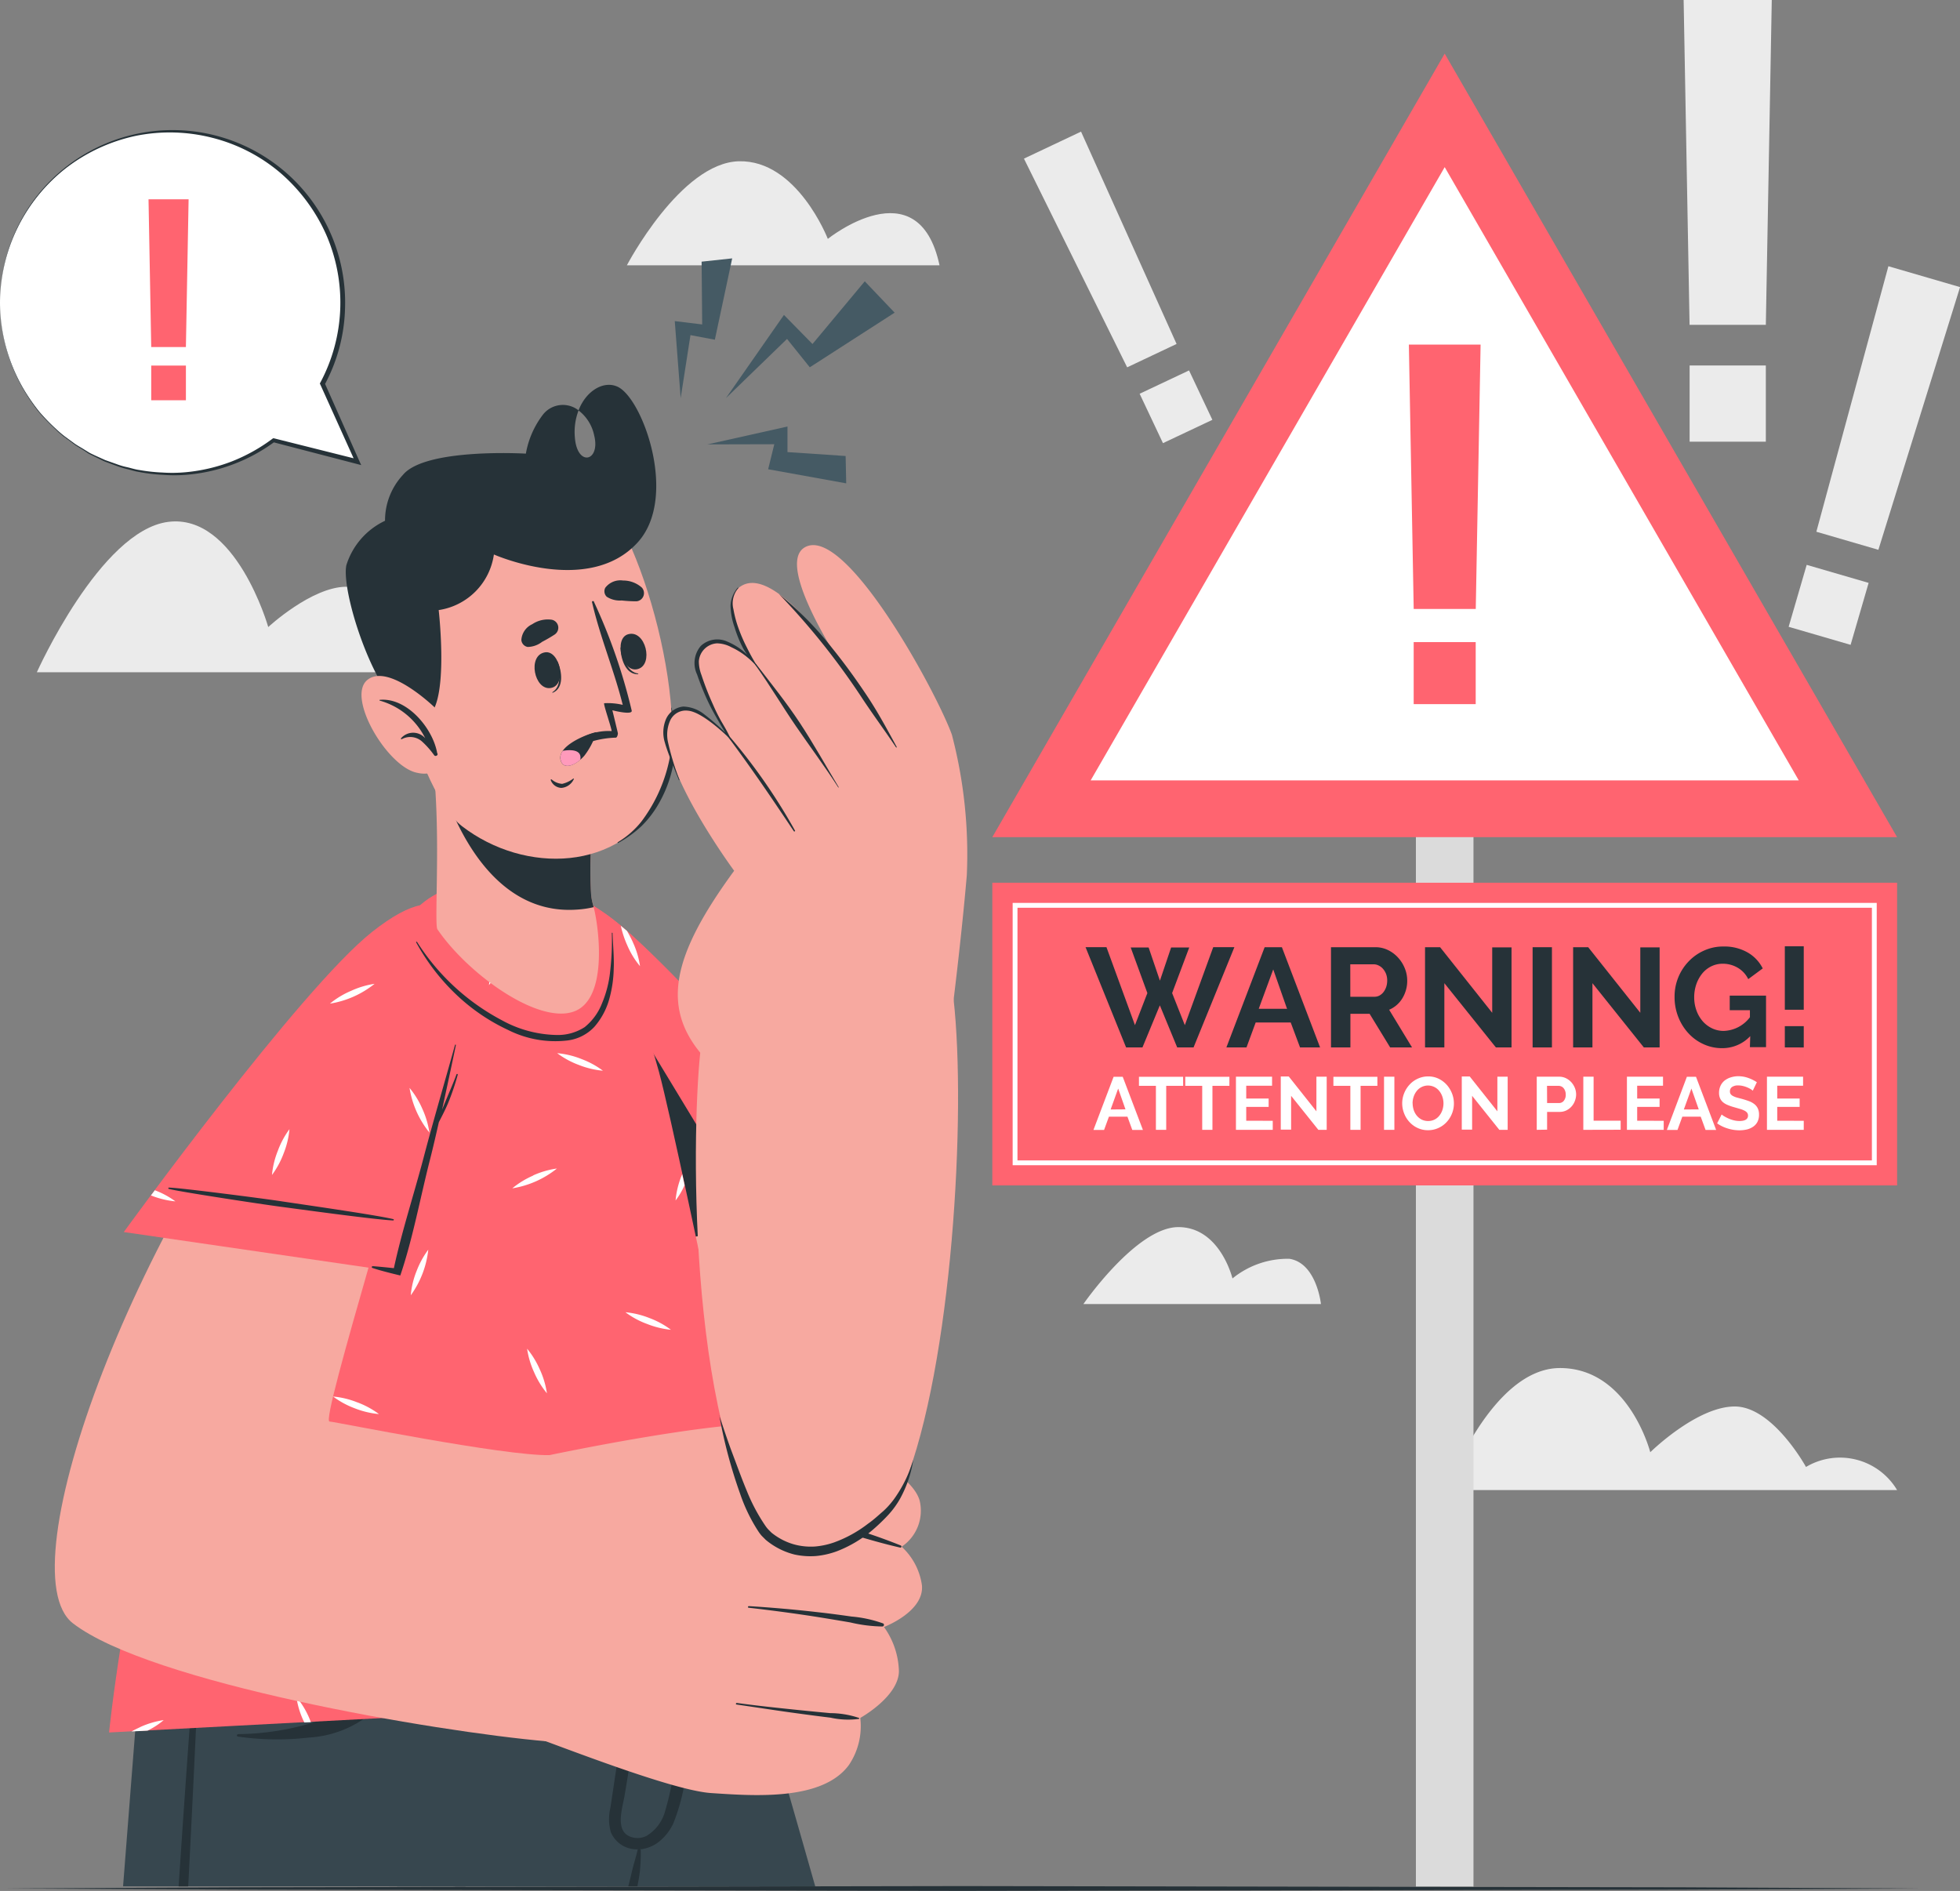 <svg xmlns="http://www.w3.org/2000/svg" width="104.982" height="101.283" viewBox="0 0 104.982 101.283">
  <rect x="0" y="0" width="104.982" height="101.283" fill="#808080" stroke="none"/>
  <g id="Warning-cuate_2_" data-name="Warning-cuate (2)" transform="translate(-50.69 -50.31)">
    <g id="freepik--background-complete--inject-107" transform="translate(52.664 50.31)">
      <path id="Path_62137" data-name="Path 62137" d="M399.27,50.31h4.721l-.318,17.4h-4.085Z" transform="translate(-311.065 -50.31)" fill="#ebebeb"/>
      <rect id="Rectangle_6913" data-name="Rectangle 6913" width="4.082" height="4.082" transform="translate(88.526 19.576)" fill="#ebebeb"/>
      <path id="Path_62138" data-name="Path 62138" d="M430.6,105.43l3.839,1.118-4.375,14.071-3.322-.968Z" transform="translate(-331.428 -91.17)" fill="#ebebeb"/>
      <rect id="Rectangle_6914" data-name="Rectangle 6914" width="3.456" height="3.456" transform="translate(94.796 30.255) rotate(16.23)" fill="#ebebeb"/>
      <path id="Path_62139" data-name="Path 62139" d="M262.69,79.006l3.058-1.446,5.117,11.373-2.647,1.252Z" transform="translate(-209.819 -70.51)" fill="#ebebeb"/>
      <rect id="Rectangle_6915" data-name="Rectangle 6915" width="2.926" height="2.926" transform="translate(59.068 21.09) rotate(-25.27)" fill="#ebebeb"/>
      <path id="Path_62140" data-name="Path 62140" d="M374.312,340.1H350.18s2.393-6.535,6.077-6.535,4.835,4.509,4.835,4.509,2.484-2.45,4.525-2.45,3.816,3.239,3.816,3.239A3.561,3.561,0,0,1,374.312,340.1Z" transform="translate(-274.674 -260.289)" fill="#ebebeb"/>
      <path id="Path_62141" data-name="Path 62141" d="M287.723,308.491H275s2.846-4.121,5.084-4.121,2.9,2.75,2.9,2.75a4.69,4.69,0,0,1,3.048-1.053C287.493,306.295,287.723,308.491,287.723,308.491Z" transform="translate(-218.944 -238.643)" fill="#ebebeb"/>
      <path id="Path_62142" data-name="Path 62142" d="M83.109,166.338H58.32s3.394-7.577,7.026-8.053,5.368,5.632,5.368,5.632,2.328-2.158,4.183-2.158,3.265,2.846,3.265,2.846S81.847,162.654,83.109,166.338Z" transform="translate(-58.32 -130.331)" fill="#ebebeb"/>
      <path id="Path_62143" data-name="Path 62143" d="M197.226,89.269H180.48s2.877-5.495,6-5.572,4.763,4.157,4.763,4.157S196.093,83.958,197.226,89.269Z" transform="translate(-148.877 -75.059)" fill="#ebebeb"/>
    </g>
    <g id="freepik--Sign--inject-107" transform="translate(103.841 53.182)">
      <rect id="Rectangle_6916" data-name="Rectangle 6916" width="3.084" height="83.836" transform="translate(22.688 14.343)" fill="#dbdbdb"/>
      <path id="Path_62144" data-name="Path 62144" d="M280.37,61.41l-24.23,41.967H304.6Z" transform="translate(-256.14 -61.41)" fill="#ff6470"/>
      <path id="Path_62145" data-name="Path 62145" d="M295.463,84.91,276.5,117.758h37.929Z" transform="translate(-271.233 -78.83)" fill="#fff"/>
      <path id="Path_62146" data-name="Path 62146" d="M342.38,121.65h3.842l-.259,14.161h-3.324Z" transform="translate(-320.069 -106.066)" fill="#ff6470"/>
      <rect id="Rectangle_6917" data-name="Rectangle 6917" width="3.322" height="3.322" transform="translate(22.569 31.521)" fill="#ff6470"/>
      <rect id="Rectangle_6918" data-name="Rectangle 6918" width="48.461" height="16.213" transform="translate(0 44.409)" fill="#ff6470"/>
      <path id="Path_62147" data-name="Path 62147" d="M306.632,251.3H260.35V237.25h46.282Zm-46.024-.259h45.765V237.509H260.609Z" transform="translate(-259.261 -191.759)" fill="#fff"/>
      <path id="Path_62148" data-name="Path 62148" d="M277.874,246.435h.96l.605,1.777.6-1.777h.97l-.916,2.442.68,1.718,1.521-4.176h1.133l-2.186,5.368h-.877l-.929-2.253-.931,2.253h-.877l-2.171-5.368h1.12l1.526,4.176.665-1.718Z" transform="translate(-270.462 -198.557)" fill="#263238"/>
      <path id="Path_62149" data-name="Path 62149" d="M306.649,246.42h.924l2.046,5.368h-1.074l-.5-1.337h-1.876l-.492,1.337H304.6Zm1.2,3.3-.74-2.111-.776,2.108Z" transform="translate(-292.063 -198.557)" fill="#263238"/>
      <path id="Path_62150" data-name="Path 62150" d="M326.26,251.788V246.42h2.375a1.514,1.514,0,0,1,.683.155,1.768,1.768,0,0,1,.541.409,1.881,1.881,0,0,1,.357.574,1.732,1.732,0,0,1,.127.647,1.792,1.792,0,0,1-.259.949,1.516,1.516,0,0,1-.709.616l1.226,2.018h-1.172l-1.1-1.8H327.3v1.8Zm1.035-2.714H328.6a.569.569,0,0,0,.259-.067.7.7,0,0,0,.215-.186.968.968,0,0,0,.145-.277,1.106,1.106,0,0,0,.052-.339,1.008,1.008,0,0,0-.059-.349.962.962,0,0,0-.163-.274.719.719,0,0,0-.235-.181.589.589,0,0,0-.259-.065h-1.262Z" transform="translate(-308.12 -198.557)" fill="#263238"/>
      <path id="Path_62151" data-name="Path 62151" d="M346.765,248.347v3.441H345.73V246.42h.807l2.791,3.513v-3.505h1.035v5.36h-.838Z" transform="translate(-322.553 -198.557)" fill="#263238"/>
      <path id="Path_62152" data-name="Path 62152" d="M368,251.788V246.42h1.035v5.368Z" transform="translate(-339.061 -198.557)" fill="#263238"/>
      <path id="Path_62153" data-name="Path 62153" d="M377.425,248.347v3.441H376.39V246.42h.807l2.791,3.513v-3.505h1.035v5.36h-.846Z" transform="translate(-345.281 -198.557)" fill="#263238"/>
      <path id="Path_62154" data-name="Path 62154" d="M401.473,251.069a2.044,2.044,0,0,1-1.5.644,2.36,2.36,0,0,1-1-.212,2.481,2.481,0,0,1-.807-.582,2.767,2.767,0,0,1-.546-.874,2.875,2.875,0,0,1-.2-1.084,2.706,2.706,0,0,1,.753-1.894,2.587,2.587,0,0,1,.828-.582,2.455,2.455,0,0,1,1.035-.217,2.507,2.507,0,0,1,1.294.318,2.039,2.039,0,0,1,.812.856l-.776.574a1.423,1.423,0,0,0-.569-.613,1.568,1.568,0,0,0-.8-.212,1.367,1.367,0,0,0-.623.145,1.449,1.449,0,0,0-.484.393,1.917,1.917,0,0,0-.31.574,2.14,2.14,0,0,0-.109.688,2.045,2.045,0,0,0,.122.706,1.831,1.831,0,0,0,.331.572,1.583,1.583,0,0,0,.5.38,1.436,1.436,0,0,0,.631.14,1.827,1.827,0,0,0,1.4-.732v-.378h-1.081V248.9h1.945v2.76h-.864Z" transform="translate(-360.877 -198.443)" fill="#263238"/>
      <path id="Path_62155" data-name="Path 62155" d="M420.22,249.622v-3.4h1.014v3.4Zm0,2.018V250.5h1.014v1.141Z" transform="translate(-377.772 -198.409)" fill="#263238"/>
      <path id="Path_62156" data-name="Path 62156" d="M278.159,273.25h.489l1.081,2.846h-.569l-.259-.709h-.993l-.259.709h-.569Zm.636,1.744-.391-1.115L278,275Z" transform="translate(-271.663 -218.446)" fill="#fff"/>
      <path id="Path_62157" data-name="Path 62157" d="M288.86,273.734h-.908v2.357H287.4v-2.357h-.908v-.484h2.365Z" transform="translate(-278.638 -218.446)" fill="#fff"/>
      <path id="Path_62158" data-name="Path 62158" d="M298.445,273.734h-.908v2.357h-.548v-2.357h-.908v-.484h2.365Z" transform="translate(-285.747 -218.446)" fill="#fff"/>
      <path id="Path_62159" data-name="Path 62159" d="M308.551,275.592v.484H306.58V273.23h1.935v.484h-1.384v.686h1.2v.448h-1.2v.74Z" transform="translate(-293.531 -218.431)" fill="#fff"/>
      <path id="Path_62160" data-name="Path 62160" d="M316.414,274.225v1.811h-.554V273.19h.429l1.48,1.865V273.2h.551v2.846h-.448Z" transform="translate(-300.41 -218.402)" fill="#fff"/>
      <path id="Path_62161" data-name="Path 62161" d="M329.1,273.734H328.2v2.357h-.548v-2.357h-.908v-.484H329.1Z" transform="translate(-308.475 -218.446)" fill="#fff"/>
      <path id="Path_62162" data-name="Path 62162" d="M337.24,276.076V273.23h.554v2.846Z" transform="translate(-316.259 -218.431)" fill="#fff"/>
      <path id="Path_62163" data-name="Path 62163" d="M342.384,276.052a1.293,1.293,0,0,1-.567-.124,1.356,1.356,0,0,1-.435-.323,1.425,1.425,0,0,1-.282-.461,1.464,1.464,0,0,1-.1-.533,1.44,1.44,0,0,1,.106-.543,1.469,1.469,0,0,1,.292-.461,1.363,1.363,0,0,1,.442-.318,1.324,1.324,0,0,1,.556-.119,1.267,1.267,0,0,1,.561.127,1.407,1.407,0,0,1,.435.331,1.527,1.527,0,0,1,.279.463,1.467,1.467,0,0,1-.292,1.526,1.356,1.356,0,0,1-.44.316A1.332,1.332,0,0,1,342.384,276.052Zm-.825-1.441a1.2,1.2,0,0,0,.057.357.949.949,0,0,0,.163.3.825.825,0,0,0,.259.212.8.8,0,0,0,.7,0,.789.789,0,0,0,.259-.217.984.984,0,0,0,.16-.305,1.143,1.143,0,0,0,.054-.347,1.122,1.122,0,0,0-.06-.357,1,1,0,0,0-.163-.3.769.769,0,0,0-1.218.008.989.989,0,0,0-.158.3,1.14,1.14,0,0,0-.057.347Z" transform="translate(-319.046 -218.387)" fill="#fff"/>
      <path id="Path_62164" data-name="Path 62164" d="M353.9,274.225v1.811h-.554V273.19h.427l1.48,1.865V273.2h.551v2.846h-.448Z" transform="translate(-328.201 -218.402)" fill="#fff"/>
      <path id="Path_62165" data-name="Path 62165" d="M368.86,276.076V273.23h1.206a.818.818,0,0,1,.362.083.97.97,0,0,1,.285.215,1.058,1.058,0,0,1,.189.305.945.945,0,0,1,.067.341.961.961,0,0,1-.065.349.937.937,0,0,1-.179.3.908.908,0,0,1-.279.212.807.807,0,0,1-.362.08h-.67v.952Zm.554-1.436h.639a.316.316,0,0,0,.259-.124.5.5,0,0,0,.1-.336.518.518,0,0,0-.034-.194.463.463,0,0,0-.083-.145.313.313,0,0,0-.122-.091.354.354,0,0,0-.142-.031h-.621Z" transform="translate(-339.699 -218.431)" fill="#fff"/>
      <path id="Path_62166" data-name="Path 62166" d="M378.5,276.076V273.23h.551v2.357H380.5v.484Z" transform="translate(-346.845 -218.431)" fill="#fff"/>
      <path id="Path_62167" data-name="Path 62167" d="M389.5,275.592v.484H387.53V273.23h1.933v.484h-1.384v.686h1.2v.448h-1.2v.74Z" transform="translate(-353.539 -218.431)" fill="#fff"/>
      <path id="Path_62168" data-name="Path 62168" d="M396.871,273.25h.489l1.079,2.846h-.567l-.259-.709h-.986l-.259.709H395.8Zm.636,1.746-.393-1.115L396.708,275Z" transform="translate(-359.669 -218.446)" fill="#fff"/>
      <path id="Path_62169" data-name="Path 62169" d="M408.117,273.928a.6.6,0,0,0-.1-.078,1.453,1.453,0,0,0-.181-.093,1.416,1.416,0,0,0-.23-.078,1.036,1.036,0,0,0-.259-.034.561.561,0,0,0-.342.085.277.277,0,0,0-.111.235.243.243,0,0,0,.041.147.367.367,0,0,0,.122.1,1.09,1.09,0,0,0,.2.08l.282.075c.14.039.259.078.38.122a1.033,1.033,0,0,1,.287.16.645.645,0,0,1,.181.228.755.755,0,0,1,.065.331.83.83,0,0,1-.085.391.709.709,0,0,1-.233.259,1.017,1.017,0,0,1-.336.147,1.809,1.809,0,0,1-.4.044,2.11,2.11,0,0,1-.631-.1,1.968,1.968,0,0,1-.559-.272l.243-.476a.81.81,0,0,0,.129.093,1.939,1.939,0,0,0,.222.116,1.67,1.67,0,0,0,.285.1,1.309,1.309,0,0,0,.318.041c.305,0,.458-.1.458-.292a.259.259,0,0,0-.052-.158.463.463,0,0,0-.15-.111,1.345,1.345,0,0,0-.23-.088l-.305-.088a2.557,2.557,0,0,1-.354-.122.926.926,0,0,1-.259-.155.592.592,0,0,1-.15-.21.711.711,0,0,1-.052-.282.9.9,0,0,1,.08-.383.8.8,0,0,1,.223-.282,1.05,1.05,0,0,1,.331-.168,1.344,1.344,0,0,1,.4-.06,1.58,1.58,0,0,1,.551.1,2,2,0,0,1,.44.222Z" transform="translate(-367.386 -218.379)" fill="#fff"/>
      <path id="Path_62170" data-name="Path 62170" d="M418.491,275.592v.484H416.52V273.23h1.935v.484h-1.384v.686h1.2v.448h-1.2v.74Z" transform="translate(-375.029 -218.431)" fill="#fff"/>
    </g>
    <g id="freepik--Character--inject-107" transform="translate(53.622 70.922)">
      <path id="Path_62171" data-name="Path 62171" d="M142,388.648h-22.4c-.186-.722-.365-1.431-.543-2.129-.2-.8-.406-1.588-.6-2.352-.044-.171-.088-.341-.132-.517-.147-.585-.292-1.156-.435-1.71-.085-.336-.171-.67-.259-1s-.171-.665-.259-.986c-.023-.085-.041-.171-.065-.259s-.047-.186-.07-.277l-.085-.331h0c-.031-.116-.059-.23-.088-.344l-.16-.636c-.08-.305-.155-.608-.23-.9-.031-.127-.065-.259-.1-.38l-.155-.6c-.034-.132-.065-.259-.1-.383-.132-.517-.259-1-.367-1.449-.034-.119-.06-.235-.093-.349-.047-.2-.1-.383-.14-.564q-.047-.171-.085-.334c-.1-.385-.191-.737-.259-1.048-.023-.08-.044-.16-.065-.238-.049-.2-.1-.385-.137-.548-.018-.065-.031-.127-.049-.184s-.031-.124-.047-.179-.018-.08-.028-.114-.028-.109-.039-.153a.357.357,0,0,0-.018-.067c-.034-.135-.049-.2-.049-.2h21.8s.717,2.473,1.868,6.468c.233.812.484,1.689.755,2.621C140.155,382.181,141.045,385.285,142,388.648Z" transform="translate(-101.265 -308.218)" fill="#37474f"/>
      <path id="Path_62172" data-name="Path 62172" d="M136.845,403.326h-.559q-1.242-5.148-2.409-10.315c-.189-.836-.373-1.674-.556-2.515-.018-.08-.036-.155-.052-.235,0-.041.054-.06.065-.018l.023.078q.38,1.35.753,2.706Q135.528,398.162,136.845,403.326Z" transform="translate(-114.838 -322.895)" fill="#263238"/>
      <path id="Path_62173" data-name="Path 62173" d="M136.06,370.413l-.96,4.817-.792,3.95-1.343,6.726-.137.688-.23,1.151-.173.872H119.6l-.541-2.129c-.2-.8-.406-1.588-.6-2.352-.044-.171-.088-.341-.132-.517-.147-.585-.292-1.156-.435-1.71-.085-.336-.171-.67-.259-1s-.171-.665-.259-.986c-.023-.085-.041-.171-.065-.259s-.047-.186-.07-.277l-.085-.331h0c-.031-.116-.06-.23-.088-.344l-.16-.636c-.08-.305-.155-.608-.23-.9-.034-.129-.065-.259-.1-.38l-.155-.6c-.034-.132-.065-.259-.1-.383-.132-.517-.259-1-.367-1.449-.034-.119-.059-.235-.093-.349-.047-.2-.1-.383-.14-.564q-.047-.171-.085-.334c-.1-.385-.191-.737-.259-1.048-.023-.08-.044-.16-.065-.238-.049-.2-.1-.385-.137-.548-.018-.065-.031-.127-.049-.184s-.031-.124-.047-.179-.018-.08-.028-.114-.028-.109-.039-.153a.356.356,0,0,0-.018-.067c-.034-.135-.049-.2-.049-.2Z" transform="translate(-101.265 -308.195)" fill="#263238"/>
      <path id="Path_62174" data-name="Path 62174" d="M107.31,370.44h0c0,.119-.093,1.418-.3,3.4-.06.579-.129,1.216-.212,1.9-.127,1.076-.287,2.264-.484,3.518-.334,2.189-.776,4.574-1.338,6.907-.2.841-.424,1.674-.66,2.489H76.17c.331-4.289.636-8.17.877-11.228.336-4.3.554-6.985.554-6.985h29.71Z" transform="translate(-72.51 -308.232)" fill="#37474f"/>
      <path id="Path_62175" data-name="Path 62175" d="M181.842,378.523c-.034,1.006-.075,2.013-.14,3.014-.07,1.087-.168,2.173-.31,3.257v.119c-.135,1.017-.285,2.028-.458,3.04a10.826,10.826,0,0,1-.7,2.83,2.763,2.763,0,0,1-.657.887,1.943,1.943,0,0,1-.9.466.913.913,0,0,1-.168.028h-.049a.065.065,0,0,1,.031.059,8.862,8.862,0,0,1-.039,1.017v.044c-.034.292-.088.582-.142.872h-.484a.094.094,0,0,0,0-.018c.085-.318.155-.639.235-.96s.191-.647.259-.978a.049.049,0,0,1,.023-.031,1.5,1.5,0,0,1-1.454-.913,2.6,2.6,0,0,1-.023-1.322c.088-.577.173-1.151.259-1.728.166-1.061.378-2.106.564-3.159l.085-.481c.378-2.142.776-4.287,1.247-6.408.018-.091.036-.179.057-.259a.052.052,0,1,1,.1.016c-.016.142-.028.287-.047.429-.083.815-.178,1.625-.292,2.434-.137.952-.23,1.907-.365,2.859-.044.323-.091.647-.137.97-.22,1.565-.448,3.128-.714,4.688-.124.724-.574,2.02.466,2.246a1.068,1.068,0,0,0,.706-.088,2.225,2.225,0,0,0,.97-1.224,16.559,16.559,0,0,0,.554-2.605q.259-1.431.453-2.866h0c.171-1.2.347-2.385.533-3.578l.287-1.824c.047-.279.091-.561.137-.843A.055.055,0,0,1,181.842,378.523Z" transform="translate(-147.102 -313.728)" fill="#263238"/>
      <path id="Path_62176" data-name="Path 62176" d="M99.815,387.4a14.3,14.3,0,0,0,3.472-.466c.517-.135,1.035-.3,1.552-.471a4.033,4.033,0,0,0,1.4-.7,6.349,6.349,0,0,0,1.5-2.7,25.872,25.872,0,0,0,.911-3.286c0-.054.091-.036.093.016a12.694,12.694,0,0,1-.473,3.728,5.723,5.723,0,0,1-1.5,2.9,5.819,5.819,0,0,1-3.182,1.164,14.58,14.58,0,0,1-3.782-.054.062.062,0,1,1,.005-.124Z" transform="translate(-89.99 -315.128)" fill="#263238"/>
      <path id="Path_62177" data-name="Path 62177" d="M88.917,379.811q-.093,2.362-.2,4.729-.246,5.51-.533,11.021H87.67q.365-5.526.776-11.036.155-2.359.344-4.714A.063.063,0,1,1,88.917,379.811Z" transform="translate(-81.035 -315.13)" fill="#263238"/>
      <path id="Path_62178" data-name="Path 62178" d="M167.9,239.435c3.862,4.677,17.664,21.9,15.721,26.7-1.969,4.858-6.576,8.2-8.974,4.815-1.979-2.791-9.43-22.114-10.5-27.1C163.133,239.091,164.088,234.838,167.9,239.435Z" transform="translate(-137.447 -209.656)" fill="#f7a9a0"/>
      <path id="Path_62179" data-name="Path 62179" d="M162.807,254.2l14.35-2.846s-10.1-12.524-14.112-15.37c-4.514-3.2-5.174-.191-4.326,5S162.807,254.2,162.807,254.2Z" transform="translate(-133.468 -207.588)" fill="#ff6470"/>
      <path id="Path_62180" data-name="Path 62180" d="M177.169,251.3l-14.35,2.846s-3.249-8.02-4.088-13.222-.189-8.2,4.326-5c.228.163.476.357.742.577l.326.277h0a67.7,67.7,0,0,1,5.216,5.319l.1.114c1.48,1.648,2.957,3.363,4.217,4.848l.517.629C175.951,249.789,177.169,251.3,177.169,251.3Z" transform="translate(-133.48 -207.538)" fill="#ff6470"/>
      <path id="Path_62181" data-name="Path 62181" d="M172.7,255.416a4.607,4.607,0,0,0-.308,1.294,4.776,4.776,0,0,0,.626-1.162,4.594,4.594,0,0,0,.31-1.281A4.682,4.682,0,0,0,172.7,255.416Zm-5.355-6.287a4.6,4.6,0,0,0-1.294-.31,4.579,4.579,0,0,0,1.156.629,4.638,4.638,0,0,0,1.294.31A4.579,4.579,0,0,0,167.344,249.13Zm2.766-6.24a6.394,6.394,0,0,0-.323-.618h0l-.329-.272a5.267,5.267,0,0,0,.341,1.035,4.481,4.481,0,0,0,.686,1.125A4.618,4.618,0,0,0,170.109,242.89Zm9.859,10.537c-.039-.083-.078-.166-.119-.246l-.517-.629a5,5,0,0,0,.331,1.014,4.657,4.657,0,0,0,.688,1.125A4.612,4.612,0,0,0,179.968,253.427ZM175,247.591c-.072.052-.145.109-.215.168a3.137,3.137,0,0,0,.318-.054Z" transform="translate(-139.138 -213.021)" fill="#fff"/>
      <path id="Path_62182" data-name="Path 62182" d="M186.957,290.84c-.517.021-5,.841-5.968,1.035s-4.949.975-5.935,1.265a.036.036,0,0,0,0,.07c1.019-.1,5.032-.869,6.025-1.05s5.415-1.092,5.886-1.26C187.016,290.881,186.993,290.84,186.957,290.84Z" transform="translate(-145.792 -249.225)" fill="#263238"/>
      <path id="Path_62183" data-name="Path 62183" d="M171.068,252.538l-8.279,1.643s-3.249-8.02-4.088-13.22c-.618-3.831-.427-6.468,1.529-6.31Z" transform="translate(-133.458 -207.568)" fill="#263238"/>
      <path id="Path_62184" data-name="Path 62184" d="M109.678,275.711,73.27,277.635s3.084-31.021,16.557-44.213c1.663-1.63,6.087-2.383,8.348-.618,1.206.942,3.392,5.153,4.551,9.453S109.776,275.566,109.678,275.711Z" transform="translate(-70.36 -205.452)" fill="#ff6470"/>
      <path id="Path_62185" data-name="Path 62185" d="M97.375,245.989a4.706,4.706,0,0,0-.308,1.281,4.593,4.593,0,0,0,.629-1.159,4.685,4.685,0,0,0,.31-1.281A4.732,4.732,0,0,0,97.375,245.989Zm-4.188,16.6a4.523,4.523,0,0,0-.31,1.294,5.063,5.063,0,0,0,.937-2.44A4.7,4.7,0,0,0,93.186,262.593Zm-2.662,17.615a4.6,4.6,0,0,0-.31,1.278,5.063,5.063,0,0,0,.937-2.44,4.636,4.636,0,0,0-.626,1.162ZM107.415,257.4l-.047.114a4.607,4.607,0,0,0-.308,1.293,4.1,4.1,0,0,0,.481-.817h0C107.5,257.781,107.456,257.589,107.415,257.4Zm-6.9,20.984a4.62,4.62,0,0,0-.313,1.293,4.587,4.587,0,0,0,.631-1.156,4.682,4.682,0,0,0,.308-1.281A4.7,4.7,0,0,0,100.51,278.384ZM85.751,256.161a4.568,4.568,0,0,0-.308,1.281,4.657,4.657,0,0,0,.626-1.159,4.6,4.6,0,0,0,.31-1.294A4.592,4.592,0,0,0,85.751,256.161Zm16.262-4.934a4.594,4.594,0,0,0-1.294-.31,4.579,4.579,0,0,0,1.156.629,4.637,4.637,0,0,0,1.294.31A4.58,4.58,0,0,0,102.013,251.228Zm3.64,13.874a4.617,4.617,0,0,0-1.278-.308,4.49,4.49,0,0,0,1.156.626,4.691,4.691,0,0,0,1.281.313,4.556,4.556,0,0,0-1.159-.631Zm1.907,16.508a4.594,4.594,0,0,0-1.294-.31,5.079,5.079,0,0,0,2.437.939A4.657,4.657,0,0,0,107.56,281.61Zm-27.247-.9a4.593,4.593,0,0,0-1.294-.31,5.1,5.1,0,0,0,2.44.939,4.639,4.639,0,0,0-1.146-.629Zm9.7-11.088a4.575,4.575,0,0,0-1.294-.313,4.6,4.6,0,0,0,1.159.631,4.682,4.682,0,0,0,1.294.308A4.656,4.656,0,0,0,90.014,269.619ZM93.5,253.9a4.657,4.657,0,0,0-.688-1.125,5.052,5.052,0,0,0,1.063,2.388A4.719,4.719,0,0,0,93.5,253.9Zm6.294,13.97a4.72,4.72,0,0,0-.686-1.125,4.6,4.6,0,0,0,.375,1.263,4.657,4.657,0,0,0,.686,1.125,4.656,4.656,0,0,0-.375-1.265Zm-14.821,7.593a4.6,4.6,0,0,0-.688-1.123,4.719,4.719,0,0,0,.375,1.263,4.553,4.553,0,0,0,.688,1.123,4.626,4.626,0,0,0-.375-1.265Zm2.463,11.06a4.636,4.636,0,0,0-.686-1.125,4.486,4.486,0,0,0,.375,1.262c.016.036.034.07.049.106l.354-.018Zm19.3-13.292a4.6,4.6,0,0,0-1.125.683A5.076,5.076,0,0,0,108,272.858a4.4,4.4,0,0,0-1.262.362ZM95.972,284.456a4.656,4.656,0,0,0-1.125.686,4.656,4.656,0,0,0,1.262-.375,4.565,4.565,0,0,0,1.125-.688A4.517,4.517,0,0,0,95.972,284.456ZM78.38,287.017c-.155.072-.31.147-.46.23l.856-.044a4.014,4.014,0,0,0,.867-.564,4.657,4.657,0,0,0-1.27.378Zm6.76-23.6a4.7,4.7,0,0,0-1.125.686,5.107,5.107,0,0,0,2.39-1.061,4.619,4.619,0,0,0-1.273.375Zm9.9,10.99a4.7,4.7,0,0,0-1.125.688,4.532,4.532,0,0,0,1.265-.375,4.634,4.634,0,0,0,1.125-.688,4.708,4.708,0,0,0-1.273.375Zm4.4-16.937a4.655,4.655,0,0,0-1.125.686,5.107,5.107,0,0,0,2.39-1.061,4.618,4.618,0,0,0-1.286.375Zm-9.74-9.9c-.091.041-.179.083-.259.129-.1.145-.2.292-.3.44a6.051,6.051,0,0,0,.706-.259,4.737,4.737,0,0,0,1.125-.686,4.618,4.618,0,0,0-1.283.375Z" transform="translate(-73.807 -215.118)" fill="#fff"/>
      <path id="Path_62186" data-name="Path 62186" d="M76.587,242.778C66.356,254.837,59.363,273.893,63,276.692c4.121,3.179,19.346,5.795,25.394,6.32,1.876.163,2.16-15.377.147-15.331-2.44.057-11.562-1.8-11.8-1.8-.517,0,4.447-15.781,5.883-21.959C84.615,235.312,80.429,238.251,76.587,242.778Z" transform="translate(-62.023 -210.353)" fill="#f7a9a0"/>
      <path id="Path_62187" data-name="Path 62187" d="M178.6,349.164a2.325,2.325,0,0,1-.965,2.468,3.441,3.441,0,0,1,1.087,2.07c.127,1.413-2.033,2.23-2.033,2.23a4.245,4.245,0,0,1,.8,2.37c-.016,1.363-2.07,2.5-2.07,2.5a3.72,3.72,0,0,1-.611,2.525c-1.418,1.927-5.06,1.653-7.376,1.5s-9.365-3.037-10.641-3.41l1.454-14.581s10.581-2.277,13.279-1.713C173.8,345.6,178.112,347.425,178.6,349.164Z" transform="translate(-132.273 -289.398)" fill="#f7a9a0"/>
      <path id="Path_62188" data-name="Path 62188" d="M216.3,364.782a30.463,30.463,0,0,0-7.244-1.922c-.054,0-.07.078-.016.088,2.46.455,4.8,1.394,7.244,1.951a.062.062,0,0,0,.016-.116Z" transform="translate(-170.983 -302.614)" fill="#263238"/>
      <path id="Path_62189" data-name="Path 62189" d="M212.8,383.771a6.611,6.611,0,0,0-1.7-.372c-.608-.088-1.216-.168-1.826-.235q-1.832-.21-3.671-.323c-.054,0-.072.08-.016.085,1.216.14,2.432.3,3.64.489q.908.145,1.811.3a7.89,7.89,0,0,0,1.718.217.088.088,0,0,0,.044-.16Z" transform="translate(-168.423 -317.425)" fill="#263238"/>
      <path id="Path_62190" data-name="Path 62190" d="M209.653,403.695a4.817,4.817,0,0,0-1.539-.259c-.559-.052-1.115-.106-1.674-.163-1.112-.114-2.225-.23-3.335-.383-.054,0-.072.078-.016.085,1.125.16,2.248.339,3.376.489q.83.114,1.661.215a4.325,4.325,0,0,0,1.524.065.031.031,0,0,0,0-.049Z" transform="translate(-166.57 -332.288)" fill="#263238"/>
      <path id="Path_62191" data-name="Path 62191" d="M90.807,257.218,76.32,255.11s9.443-13.028,13.3-16.076c4.341-3.43,5.146-.46,4.579,4.768S90.807,257.218,90.807,257.218Z" transform="translate(-72.621 -209.731)" fill="#ff6470"/>
      <path id="Path_62192" data-name="Path 62192" d="M92.656,254.375a4.573,4.573,0,0,0-1.136.686A5.107,5.107,0,0,0,93.911,254,4.618,4.618,0,0,0,92.656,254.375Zm3.816,6.325a4.657,4.657,0,0,0-.688-1.125,5.052,5.052,0,0,0,1.063,2.388A4.719,4.719,0,0,0,96.472,260.7ZM82.14,265.057h0c-.07.1-.14.191-.21.282h.018a4.691,4.691,0,0,0,1.294.313A4.5,4.5,0,0,0,82.14,265.057Zm6.584-2.1a4.569,4.569,0,0,0-.308,1.281,4.657,4.657,0,0,0,.626-1.159,4.6,4.6,0,0,0,.31-1.293A4.592,4.592,0,0,0,88.724,262.959Z" transform="translate(-76.78 -221.916)" fill="#fff"/>
      <path id="Path_62193" data-name="Path 62193" d="M85.57,296.19c.517,0,5.034.582,6.012.732s4.993.717,5.994.955a.036.036,0,1,1,0,.072c-1.022-.047-5.071-.608-6.072-.74s-5.464-.81-5.95-.952C85.513,296.244,85.534,296.19,85.57,296.19Z" transform="translate(-79.45 -253.191)" fill="#263238"/>
      <path id="Path_62194" data-name="Path 62194" d="M127.73,278.451c.44.031,1.125.106,1.125.106.432-2,1.079-3.966,1.6-5.95s1.12-4,1.674-6.007a.024.024,0,0,1,.047.013q-.362,1.731-.74,3.454l.171-.414c.2-.489.417-.973.6-1.469a.035.035,0,1,1,.067.018,13.066,13.066,0,0,1-.517,1.519c-.147.347-.318.68-.492,1.014-.15.657-.3,1.317-.466,1.971-.517,2.01-.931,4.279-1.6,6.243,0,0-1.012-.235-1.508-.409a.049.049,0,0,1,.036-.088Z" transform="translate(-110.69 -231.243)" fill="#263238"/>
      <path id="Path_62195" data-name="Path 62195" d="M148,222.964c-1.956.665-5.691-2.07-7.285-4.416-.106-.163-.018-1.979-.016-4.194,0-1.343-.036-2.846-.168-4.2-.028-.279,8.747,1.257,8.747,1.257a21.868,21.868,0,0,0-.326,5.311,3.041,3.041,0,0,0,.114.554c0,.023.016.054.021.091C149.359,218.411,149.892,222.32,148,222.964Z" transform="translate(-120.22 -189.387)" fill="#f7a9a0"/>
      <path id="Path_62196" data-name="Path 62196" d="M148.878,217.488a5.21,5.21,0,0,0,.872-.129.72.72,0,0,0-.021-.093,3.177,3.177,0,0,1-.111-.554,21.918,21.918,0,0,1,.323-5.309s-7.12-1.25-8.511-1.294C141.836,211.662,143.828,217.861,148.878,217.488Z" transform="translate(-120.887 -189.381)" fill="#263238"/>
      <path id="Path_62197" data-name="Path 62197" d="M130.827,153.276c-.686,3.1,1.612,11.748,3.925,13.533,3.363,2.587,8.5,2.45,10.607-1.5,2.046-3.831-1.146-15.039-3.7-16.624C137.9,146.35,131.841,148.686,130.827,153.276Z" transform="translate(-112.936 -143.166)" fill="#f7a9a0"/>
      <path id="Path_62198" data-name="Path 62198" d="M181.455,196.83h-.021a8.3,8.3,0,0,1-1.591,6.09,4.685,4.685,0,0,1-1.273,1.115.023.023,0,0,0,.023.039,6.105,6.105,0,0,0,1.224-.877,5.432,5.432,0,0,0,.931-1.2,6.711,6.711,0,0,0,.911-3.216A9.77,9.77,0,0,0,181.455,196.83Z" transform="translate(-148.414 -179.536)" fill="#263238"/>
      <path id="Path_62199" data-name="Path 62199" d="M165.318,187.225c0-.023-.039.039-.031.062.158.577.259,1.268-.235,1.588-.016,0,0,.039.013.031C165.685,188.661,165.564,187.745,165.318,187.225Z" transform="translate(-138.393 -172.412)" fill="#263238"/>
      <path id="Path_62200" data-name="Path 62200" d="M161.92,185.351c-.957.158-.572,2.057.313,1.909S162.719,185.219,161.92,185.351Z" transform="translate(-135.662 -171.022)" fill="#263238"/>
      <path id="Path_62201" data-name="Path 62201" d="M179.18,184.38c0-.023.052.018.057.041.1.592.305,1.255.877,1.345.018,0,.021.034,0,.036C179.446,185.829,179.177,184.955,179.18,184.38Z" transform="translate(-148.871 -170.302)" fill="#263238"/>
      <path id="Path_62202" data-name="Path 62202" d="M179.583,181.55c.931-.259,1.379,1.627.517,1.865S178.8,181.765,179.583,181.55Z" transform="translate(-148.868 -168.191)" fill="#263238"/>
      <path id="Path_62203" data-name="Path 62203" d="M160.428,179.366a7.9,7.9,0,0,1-.686.4,1.294,1.294,0,0,1-.776.274.411.411,0,0,1-.336-.373,1,1,0,0,1,.585-.846,1.49,1.49,0,0,1,1.048-.238.437.437,0,0,1,.166.781Z" transform="translate(-133.637 -166)" fill="#263238"/>
      <path id="Path_62204" data-name="Path 62204" d="M177.54,171.611a7.355,7.355,0,0,1-.794-.044,1.293,1.293,0,0,1-.8-.2.406.406,0,0,1-.078-.481,1.014,1.014,0,0,1,.952-.388,1.5,1.5,0,0,1,1.006.378.44.44,0,0,1-.285.735Z" transform="translate(-146.38 -160.016)" fill="#263238"/>
      <path id="Path_62205" data-name="Path 62205" d="M168.747,182.71a5.083,5.083,0,0,1,2.279-.608c.067-.023.1-.168.1-.235h0c0-.021-.295-1.231-.295-1.231.178.047,1.089.259,1.035.016a30.133,30.133,0,0,0-2.018-5.816.055.055,0,1,0-.1.036c.429,1.855,1.177,3.622,1.638,5.474a3.475,3.475,0,0,0-.993-.088c-.059.031.383,1.294.4,1.493a2.947,2.947,0,0,0-2.1.711C168.465,182.668,168.421,182.924,168.747,182.71Z" transform="translate(-140.963 -163.204)" fill="#263238"/>
      <path id="Path_62206" data-name="Path 62206" d="M164.759,211.544a.948.948,0,0,0,.564.235,1.552,1.552,0,0,0,.592-.282.021.021,0,0,1,.031.026.8.8,0,0,1-.67.473.634.634,0,0,1-.567-.416C164.695,211.549,164.736,211.529,164.759,211.544Z" transform="translate(-138.142 -190.406)" fill="#263238"/>
      <path id="Path_62207" data-name="Path 62207" d="M168.628,201.89c-.551.109-2.3.818-1.865,1.63.189.357.776.145,1.226-.375A3.837,3.837,0,0,0,168.628,201.89Z" transform="translate(-139.616 -183.287)" fill="#263238"/>
      <path id="Path_62208" data-name="Path 62208" d="M167.766,206.148c-.4.344-.843.442-1,.145a.572.572,0,0,1,.065-.629C167.164,205.607,167.88,205.55,167.766,206.148Z" transform="translate(-139.617 -186.06)" fill="#ff9abb"/>
      <path id="Path_62209" data-name="Path 62209" d="M137.909,138.426c-2.636,2.892-7.7.644-7.7.644a3.508,3.508,0,0,1-2.957,2.978s.631,5.466-.776,5.785c-2.142.489-4.507-6.61-4.168-8.193a3.919,3.919,0,0,1,2.07-2.375,3.583,3.583,0,0,1,.957-2.455c1.2-1.462,6.587-1.141,6.587-1.141a4.791,4.791,0,0,1,.88-2.044,1.356,1.356,0,0,1,1.943-.272,3.218,3.218,0,0,0-.2,1.431c.114,1.617,1.387,1.317,1.035-.093a2.258,2.258,0,0,0-.838-1.337c.411-1.071,1.366-1.614,2.1-1.265C138.186,130.719,140.1,136.023,137.909,138.426Z" transform="translate(-106.687 -129.983)" fill="#263238"/>
      <path id="Path_62210" data-name="Path 62210" d="M129.467,191.959s-2.486-2.419-3.622-1.48,1.11,4.706,2.7,4.975a1.552,1.552,0,0,0,1.873-1.2Z" transform="translate(-109.105 -174.668)" fill="#f7a9a0"/>
      <path id="Path_62211" data-name="Path 62211" d="M129.273,195.186c-.023,0-.021.036,0,.041a3.886,3.886,0,0,1,2.434,2.015.856.856,0,0,0-1.294,0c-.023.023,0,.062.039.049a.947.947,0,0,1,1.087.129,4.618,4.618,0,0,1,.649.735c.067.085.225,0,.171-.1a.106.106,0,0,1-.013-.023C132.116,196.71,130.727,195.047,129.273,195.186Z" transform="translate(-111.863 -178.312)" fill="#263238"/>
      <path id="Path_62212" data-name="Path 62212" d="M136.893,243.918a12.037,12.037,0,0,0,4.533,4.186,6.317,6.317,0,0,0,2.926.792,2.642,2.642,0,0,0,1.513-.419,3.053,3.053,0,0,0,.924-1.26,5.987,5.987,0,0,0,.445-1.744,14.442,14.442,0,0,0,.088-2.036c0-.026.039-.023.039,0,.018.644.091,1.294.062,1.93a6.524,6.524,0,0,1-.259,1.679,3.811,3.811,0,0,1-.776,1.413,2.372,2.372,0,0,1-1.449.732,5.614,5.614,0,0,1-3.154-.554,10.369,10.369,0,0,1-2.672-1.788,11.362,11.362,0,0,1-2.266-2.905C136.815,243.908,136.88,243.882,136.893,243.918Z" transform="translate(-117.483 -214.072)" fill="#263238"/>
      <path id="Path_62213" data-name="Path 62213" d="M197.894,282.439c1.922,3.736,6.938,1.014,8.02-1.71,2.559-6.4,3.345-19.85,2.647-26.041-.225-1.992-12.953-.14-13.432,1.948C194.637,258.822,194,274.856,197.894,282.439Z" transform="translate(-160.419 -221.794)" fill="#f7a9a0"/>
      <path id="Path_62214" data-name="Path 62214" d="M203.951,188.428s.517-4.033.82-7.58a25.3,25.3,0,0,0-.8-7.523c-.812-2.258-5.653-11.184-7.841-10.056-1.982,1.019,3.151,8.16,3.151,8.16s-4.543-7.663-6.7-5.994,4.711,8.962,4.711,8.962-4.843-7.761-6.8-5.691c-1.477,1.565,4.375,8.537,4.375,8.537s-4.209-6.649-5.8-5.1c-1.754,1.707,3.242,8.47,3.242,8.47-3.363,4.6-4.054,7.484-1.369,10.242C191.368,191.276,203.951,188.428,203.951,188.428Z" transform="translate(-155.918 -154.585)" fill="#f7a9a0"/>
      <path id="Path_62215" data-name="Path 62215" d="M218.273,181.483c-.5-.918-1-1.852-1.581-2.724s-1.193-1.723-1.852-2.538a17.987,17.987,0,0,0-2.869-2.921,38.391,38.391,0,0,1,4.486,5.627c.579.872,1.2,1.71,1.785,2.587C218.258,181.53,218.286,181.5,218.273,181.483Z" transform="translate(-173.177 -162.091)" fill="#263238"/>
      <path id="Path_62216" data-name="Path 62216" d="M211.5,194.3c-.691-1.146-1.335-2.308-2.07-3.425s-1.534-2.1-2.346-3.156c-.062-.08-.085-.021-.026.065.776,1.087,1.4,2.152,2.152,3.249s1.552,2.165,2.271,3.286C211.488,194.339,211.514,194.321,211.5,194.3Z" transform="translate(-169.514 -172.756)" fill="#263238"/>
      <path id="Path_62217" data-name="Path 62217" d="M204.9,207.523a30.906,30.906,0,0,0-3.568-5.115c-.065-.078-.085,0-.023.088,1.219,1.638,2.178,3.035,3.529,5.063C204.863,207.59,204.925,207.562,204.9,207.523Z" transform="translate(-165.251 -183.648)" fill="#263238"/>
      <path id="Path_62218" data-name="Path 62218" d="M191.846,174.1a3.752,3.752,0,0,1-.22-1.154,1.537,1.537,0,0,1,.388-.978c.016-.018.044,0,.026.026a1.25,1.25,0,0,0-.259,1.125,6.082,6.082,0,0,0,.282,1.048,8.649,8.649,0,0,0,.453,1.035,10.487,10.487,0,0,0,.543.973h0a.016.016,0,0,1,0,.018h0a.018.018,0,0,1-.026,0,3.945,3.945,0,0,0-1.358-1.035,1.676,1.676,0,0,0-.776-.21,1.035,1.035,0,0,0-.97.965,2.07,2.07,0,0,0,.142.737,15.476,15.476,0,0,0,.626,1.6,9.333,9.333,0,0,0,.422.854c.163.279.326.548.458.836,0,.018-.057.034-.07.023-.176-.147-1.413-1.345-2.155-1.407a.918.918,0,0,0-.947.5,1.855,1.855,0,0,0-.127,1.19,14.163,14.163,0,0,0,.613,2.018c0,.021-.026.031-.034,0-.194-.479-.616-1.506-.748-2a1.827,1.827,0,0,1,.065-1.268,1.133,1.133,0,0,1,.921-.662,1.9,1.9,0,0,1,1.131.422,12.4,12.4,0,0,1,1.131.988c-.122-.176-.652-1.1-.792-1.381a13.028,13.028,0,0,1-.73-1.746,1.42,1.42,0,0,1,.194-1.526,1.294,1.294,0,0,1,1.456-.222,3.363,3.363,0,0,1,1.035.691c-.075-.106-.147-.217-.212-.331A6.331,6.331,0,0,1,191.846,174.1Z" transform="translate(-155.429 -161.101)" fill="#263238"/>
      <path id="Path_62219" data-name="Path 62219" d="M199.57,343.29c.235.688.458,1.376.714,2.054s.5,1.356.776,2.018a9.758,9.758,0,0,0,.993,1.863,1.7,1.7,0,0,0,.155.194l.166.166a3.415,3.415,0,0,0,.417.29,3.287,3.287,0,0,0,.929.375,3.42,3.42,0,0,0,1,.078,4.152,4.152,0,0,0,1-.215,6.69,6.69,0,0,0,1.832-1.009c.29-.2.554-.45.823-.68a4.4,4.4,0,0,0,.68-.8,7.02,7.02,0,0,0,.918-1.943,6.347,6.347,0,0,1-.7,2.07,4.658,4.658,0,0,1-.66.905,10.183,10.183,0,0,1-.8.768,6.59,6.59,0,0,1-1.92,1.154,4.417,4.417,0,0,1-1.118.259,3.992,3.992,0,0,1-1.162-.078,3.82,3.82,0,0,1-1.071-.448,3.761,3.761,0,0,1-.473-.339l-.217-.217a2.091,2.091,0,0,1-.178-.235,8.956,8.956,0,0,1-.973-2.005,26.162,26.162,0,0,1-1.123-4.225Z" transform="translate(-163.986 -288.106)" fill="#263238"/>
    </g>
    <g id="freepik--Lines--inject-107" transform="translate(86.828 64.148)">
      <path id="Path_62220" data-name="Path 62220" d="M200.99,114.815l3.107-4.455,1.529,1.557,2.8-3.358,1.6,1.679-4.545,2.926-1.219-1.519Z" transform="translate(-198.245 -107.329)" fill="#455a64"/>
      <path id="Path_62221" data-name="Path 62221" d="M197.16,139.577l4.287-.957,0,1.369,3.115.21.031,1.464-4.181-.755.329-1.34Z" transform="translate(-195.406 -129.612)" fill="#455a64"/>
      <path id="Path_62222" data-name="Path 62222" d="M190.7,111.287l-.316-4.126,1.469.179-.031-3.363,1.638-.176-.929,4.357-1.306-.246Z" transform="translate(-190.38 -103.8)" fill="#455a64"/>
    </g>
    <g id="freepik--Table--inject-107" transform="translate(50.949 151.334)">
      <path id="Path_62223" data-name="Path 62223" d="M51.69,440.939l12.824-.065,12.827-.021,25.653-.044,25.653.044,12.827.021,12.824.065L141.473,441l-12.827.023-25.653.044-25.653-.044L64.514,441Z" transform="translate(-51.69 -440.81)" fill="#263238"/>
    </g>
    <g id="freepik--speech-bubble--inject-107" transform="translate(50.69 57.295)">
      <path id="Path_62224" data-name="Path 62224" d="M50.69,86.692a9.176,9.176,0,0,0,14.65,7.373l4.5,1.149-1.873-4.188A9.181,9.181,0,1,0,50.69,86.692Z" transform="translate(-50.69 -77.459)" fill="#fff"/>
      <path id="Path_62225" data-name="Path 62225" d="M50.69,86.543a9.228,9.228,0,0,0,1.374,4.8,10.637,10.637,0,0,0,.732,1.035,10.79,10.79,0,0,0,.88.908,5.993,5.993,0,0,0,.479.411l.517.378c.171.124.36.22.538.334l.259.16c.091.052.189.093.282.14l.572.259.6.212a4.057,4.057,0,0,0,.605.176c.2.047.406.114.613.142a9.269,9.269,0,0,0,1.252.137,7.845,7.845,0,0,0,1.257-.018,9.2,9.2,0,0,0,2.442-.572,9.313,9.313,0,0,0,2.189-1.218l.034-.026h.044l4.5,1.128-.132.158-1.881-4.168-.026-.054.031-.054a9.1,9.1,0,0,0,.3-7.942,9.44,9.44,0,0,0-2.437-3.278,9.055,9.055,0,0,0-3.635-1.881,9.2,9.2,0,0,0-4.106-.111,9.329,9.329,0,0,0-3.741,1.723A9.2,9.2,0,0,0,50.69,86.543Zm0,0a9.243,9.243,0,1,1,18.479.352,9.075,9.075,0,0,1-1.094,4.044v-.111l1.863,4.194.1.215-.228-.06-4.494-1.169.078-.016a9.2,9.2,0,0,1-4.729,1.764,8.04,8.04,0,0,1-1.273,0,8.995,8.995,0,0,1-1.262-.153c-.212-.031-.414-.1-.618-.15a4.5,4.5,0,0,1-.611-.186l-.6-.222c-.191-.088-.38-.184-.572-.277-.1-.049-.191-.091-.285-.142l-.259-.168c-.176-.114-.365-.215-.536-.341l-.517-.383a5.63,5.63,0,0,1-.479-.417,10.151,10.151,0,0,1-.88-.916,9.948,9.948,0,0,1-.727-1.035A9.236,9.236,0,0,1,50.69,86.543Z" transform="translate(-50.69 -77.31)" fill="#263238"/>
      <path id="Path_62226" data-name="Path 62226" d="M81.44,91.57h2.147l-.145,7.916H81.585Z" transform="translate(-73.485 -87.881)" fill="#ff6470"/>
      <rect id="Rectangle_6919" data-name="Rectangle 6919" width="1.858" height="1.858" transform="translate(8.1 12.596)" fill="#ff6470"/>
    </g>
  </g>
</svg>
